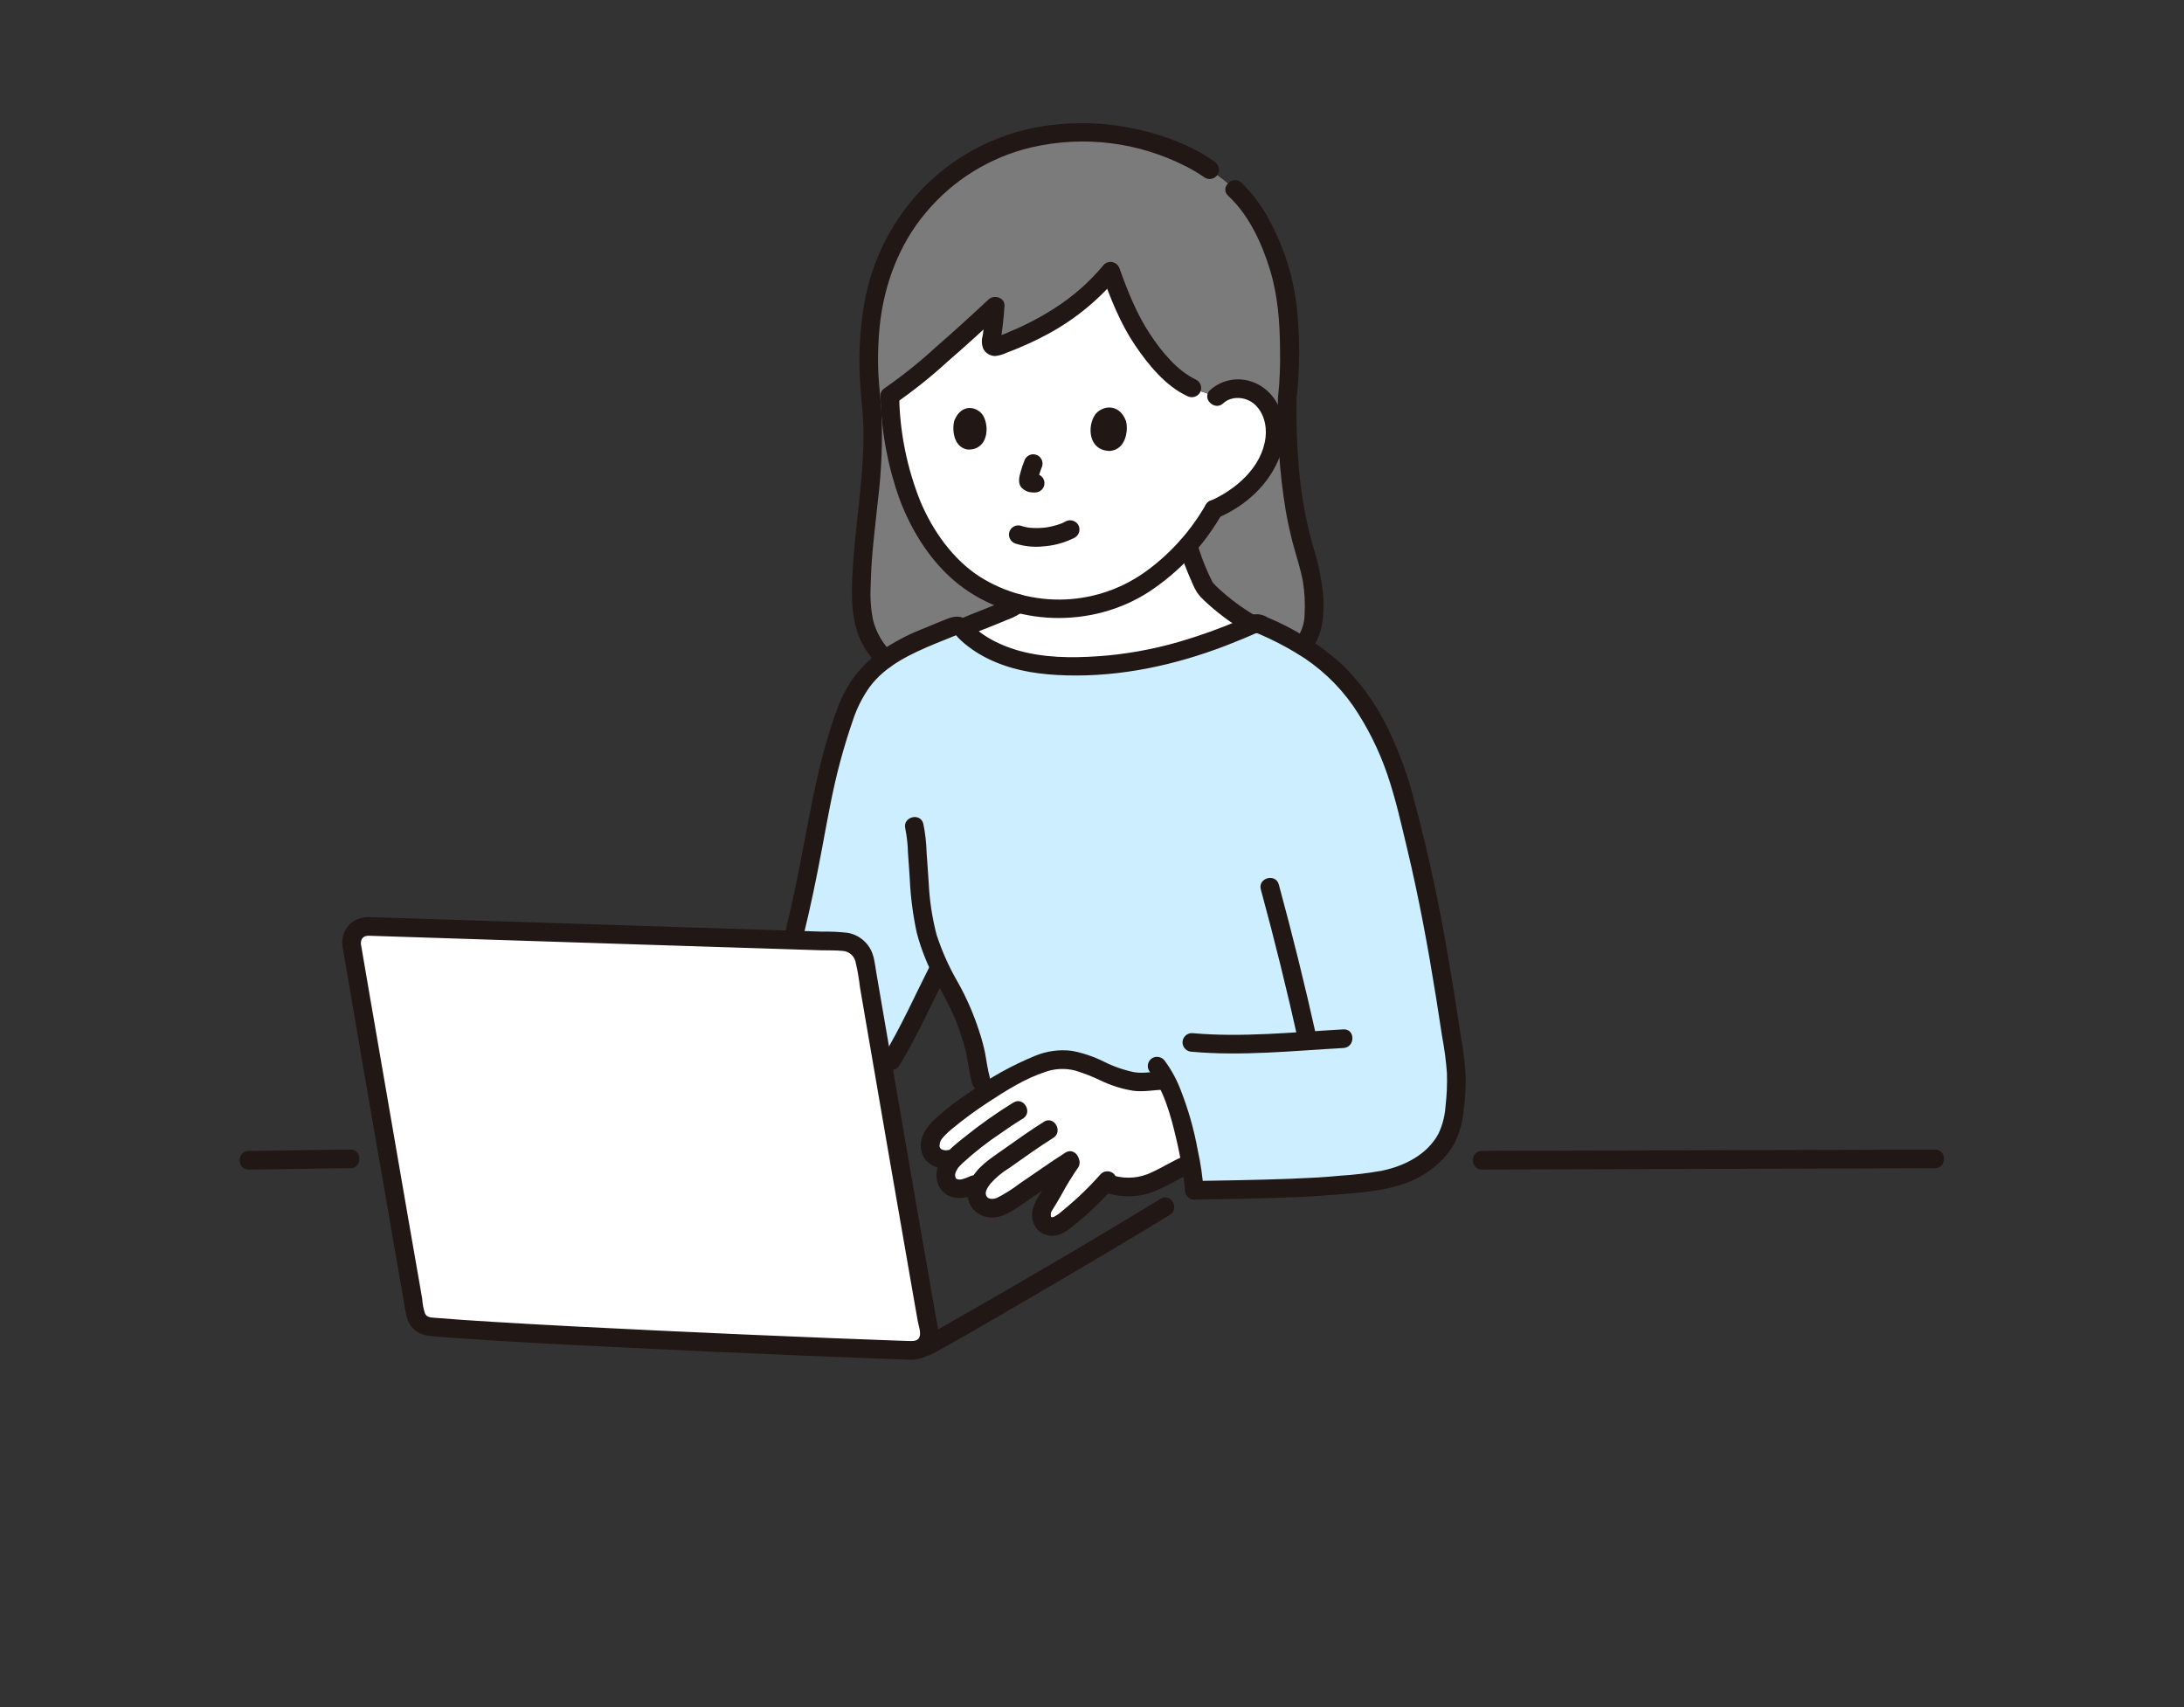<svg width="174" height="136" viewBox="0 0 174 136" fill="none" xmlns="http://www.w3.org/2000/svg">
<rect x="0" y="0" width="174" height="136" fill="#333333" stroke="none"/>
<g clip-path="url(#clip0_1790_632)">
<path d="M115.945 84.61C114.639 75.878 113.745 70.447 111.546 62.472C110.764 59.828 109.531 57.339 107.901 55.115C107.097 54.085 106.157 53.167 105.108 52.387C103.645 51.3 102.049 50.405 100.358 49.724C100.281 49.691 100.197 49.674 100.112 49.675C100.027 49.676 99.944 49.694 99.867 49.728C94.725 51.998 89.315 53.531 83.096 52.95C81.017 52.757 78.238 51.868 76.663 50.06C76.58 49.965 76.469 49.898 76.347 49.868C76.224 49.838 76.095 49.846 75.977 49.892C74.829 50.338 73.731 50.8 72.607 51.299C71.636 51.748 70.729 52.324 69.912 53.014C68.71 54.049 67.817 55.396 67.331 56.906C66.424 59.493 65.726 62.15 65.243 64.85C64.633 68.194 64.098 71.112 63.281 74.401C63.281 74.401 63.245 74.591 63.187 74.896C64.808 74.947 66.162 74.989 67.134 75.02C67.562 75.032 67.973 75.193 68.296 75.474C68.619 75.755 68.835 76.14 68.907 76.562C69.38 79.334 69.862 82.141 70.361 85.042C70.384 85.173 70.406 85.303 70.429 85.434C72.285 82.619 73.473 79.787 74.857 77.075C75.414 78.205 76.059 79.295 76.586 80.44C76.906 81.151 77.171 81.887 77.376 82.64C77.416 82.782 77.464 82.922 77.517 83.06C77.862 83.954 77.814 85.475 78.496 87.087C79.442 86.473 80.421 85.909 81.426 85.398C82.686 84.758 84.096 84.189 85.473 84.485C87.23 84.866 88.083 85.642 89.828 86.069C91.103 86.383 91.796 86.069 92.898 86.063C94.445 89.041 95.113 93.989 95.143 94.832C96.701 94.809 103.96 94.694 106.312 94.455C108.166 94.266 110.067 94.225 111.804 93.552C112.28 93.368 112.736 93.138 113.165 92.864C114.34 92.165 115.217 91.057 115.628 89.752C116.005 88.066 116.112 86.33 115.945 84.61Z" fill="#CDEEFF"/>
<path d="M78.404 49.333C79.057 49.077 79.765 48.796 80.629 48.414C80.816 48.329 80.99 48.218 81.145 48.083C83.436 48.697 85.853 48.649 88.118 47.944C90.087 47.299 91.882 46.212 93.367 44.766C93.821 44.355 94.251 43.918 94.657 43.459C94.986 44.576 95.412 45.661 95.933 46.703C96.23 47.305 98.562 49.097 99.771 49.772C94.658 52.017 89.276 53.528 83.097 52.951C81.018 52.757 78.239 51.868 76.664 50.061C76.658 50.054 76.652 50.048 76.647 50.042L76.671 50.033C77.255 49.781 77.807 49.567 78.404 49.333Z" fill="white"/>
<path d="M76.681 26.775C77.567 25.979 78.443 25.172 79.288 24.383C79.223 25.345 79.12 26.272 78.964 27.238C78.954 27.294 78.959 27.352 78.978 27.405C78.997 27.458 79.03 27.506 79.073 27.543C79.116 27.58 79.167 27.605 79.223 27.616C79.278 27.628 79.336 27.624 79.39 27.607C83.001 26.378 86.324 24.269 88.482 21.605C89.011 23.061 89.623 24.486 90.316 25.872C91.182 27.58 93.363 30.534 95.279 31.041C95.781 31.231 96.435 31.418 96.936 31.607C97.78 30.782 99.232 30.78 100.194 31.462C100.662 31.825 101.033 32.297 101.277 32.836C101.521 33.375 101.628 33.966 101.592 34.556C101.504 35.741 101.067 36.873 100.335 37.809C99.395 39.046 98.141 40.007 96.702 40.592C95.82 42.153 94.695 43.562 93.368 44.767C91.883 46.212 90.088 47.299 88.118 47.944C85.854 48.649 83.437 48.697 81.146 48.083C79.913 47.761 78.736 47.251 77.659 46.57C76.418 45.741 75.343 44.686 74.49 43.462C73.42 42.006 72.601 40.382 72.066 38.656C71.557 37.093 71.221 35.478 71.065 33.842C70.957 32.913 70.914 32.127 70.897 31.559C71.233 31.312 71.661 30.972 72.047 30.701C73.558 29.521 75.136 28.164 76.681 26.775Z" fill="white"/>
<path d="M75.358 93.693C75.357 93.658 75.356 93.621 75.358 93.587C75.367 93.232 75.502 92.892 75.738 92.629L76.012 92.28L75.656 92.355C75.396 92.418 75.124 92.401 74.874 92.308C74.624 92.215 74.407 92.049 74.251 91.832C73.991 91.449 74.155 90.802 74.27 90.57C74.457 90.257 74.689 89.974 74.96 89.729C75.272 89.419 76.627 88.383 76.98 88.126C78.387 87.099 79.874 86.187 81.426 85.397C82.685 84.757 84.096 84.188 85.473 84.484C87.23 84.865 88.082 85.641 89.827 86.068C91.056 86.371 91.745 86.092 92.778 86.064C93.793 88.019 94.429 90.821 94.756 92.756L94.541 92.819C94.1 93.005 92.984 93.697 91.699 94.23C91.125 94.466 90.511 94.586 89.891 94.584C89.271 94.581 88.658 94.455 88.086 94.214C87.078 95.335 85.976 96.367 84.792 97.299C84.571 97.476 83.841 98.013 83.245 97.508C82.853 97.176 82.945 96.416 83.138 96.121C84.066 94.695 84.463 93.638 85.491 92.325C83.786 93.384 82.146 94.624 80.448 95.7C79.896 96.049 79.435 96.353 78.791 96.24C78.502 96.195 78.24 96.043 78.056 95.815C77.873 95.587 77.779 95.3 77.795 95.007C77.829 94.695 77.943 94.397 78.126 94.141L77.614 94.379C77.302 94.539 76.967 94.65 76.621 94.707C76.444 94.734 76.263 94.722 76.091 94.671C75.919 94.62 75.76 94.533 75.625 94.414C75.46 94.209 75.366 93.956 75.358 93.693Z" fill="white"/>
<path d="M28.018 75.295C29.509 84.023 31.083 93.121 33.09 104.641C33.138 104.919 33.276 105.173 33.483 105.365C33.69 105.555 33.954 105.673 34.235 105.699C41.159 106.315 64.575 107.329 72.717 107.593C72.906 107.599 73.095 107.562 73.269 107.486C73.443 107.41 73.598 107.296 73.722 107.152C73.846 107.009 73.937 106.84 73.988 106.657C74.038 106.473 74.047 106.282 74.014 106.094C72.01 94.622 70.418 85.412 68.908 76.563C68.836 76.141 68.621 75.757 68.298 75.476C67.975 75.195 67.564 75.034 67.136 75.02C60.459 74.819 35.78 74.016 29.315 73.807C29.126 73.801 28.938 73.837 28.765 73.912C28.592 73.988 28.438 74.101 28.313 74.243C28.189 74.386 28.098 74.554 28.047 74.736C27.996 74.917 27.986 75.109 28.018 75.295Z" fill="white"/>
<path d="M68.692 48.71C68.83 50.163 69.486 51.518 70.539 52.529C71.18 52.043 71.874 51.63 72.608 51.299C73.732 50.8 74.83 50.338 75.978 49.892C76.096 49.846 76.225 49.838 76.348 49.868C76.47 49.898 76.581 49.965 76.664 50.061C76.666 50.052 76.653 50.048 76.647 50.042L76.671 50.032C77.255 49.781 77.807 49.568 78.403 49.333C79.057 49.077 79.765 48.796 80.628 48.414C80.815 48.329 80.989 48.217 81.145 48.083C79.911 47.761 78.734 47.251 77.657 46.57C76.416 45.74 75.341 44.686 74.488 43.461C73.418 42.006 72.599 40.382 72.064 38.656C71.555 37.093 71.22 35.478 71.063 33.841C70.955 32.913 70.912 32.127 70.895 31.559C71.231 31.312 71.66 30.971 72.045 30.7C73.556 29.521 75.134 28.163 76.679 26.775C77.566 25.979 78.441 25.172 79.287 24.383C79.221 25.345 79.118 26.271 78.962 27.238C78.952 27.294 78.957 27.351 78.976 27.405C78.996 27.458 79.028 27.506 79.071 27.543C79.114 27.58 79.165 27.605 79.221 27.616C79.276 27.627 79.334 27.624 79.388 27.606C82.999 26.378 86.322 24.269 88.48 21.604C89.009 23.061 89.621 24.486 90.314 25.872C91.181 27.579 93.361 30.534 95.277 31.041C95.779 31.23 96.433 31.417 96.935 31.606C97.778 30.782 99.23 30.779 100.193 31.462C100.66 31.825 101.031 32.297 101.275 32.836C101.519 33.375 101.627 33.965 101.59 34.556C101.502 35.741 101.065 36.873 100.333 37.809C99.394 39.046 98.139 40.007 96.7 40.592C96.12 41.616 95.434 42.576 94.655 43.458L94.657 43.459C94.985 44.576 95.412 45.661 95.932 46.703C96.229 47.305 98.56 49.096 99.768 49.771C99.801 49.757 99.834 49.743 99.867 49.728C99.944 49.694 100.027 49.676 100.112 49.675C100.196 49.675 100.281 49.691 100.358 49.724C101.54 50.217 102.682 50.799 103.776 51.465C104.645 50.45 104.673 49.34 104.69 48.58C104.73 47.119 104.514 45.662 104.051 44.276C103.477 42.372 102.424 38.508 102.559 31.675C102.803 29.703 102.712 26.838 102.667 25.736C102.513 21.919 100.899 17.604 98.451 15.152C98.428 15.129 98.401 15.104 98.374 15.08C97.74 14.519 97.072 13.999 96.374 13.523C96.327 13.488 96.281 13.456 96.229 13.423C95.261 12.775 94.217 12.247 93.121 11.851C90.873 10.972 88.478 10.533 86.064 10.559C82.069 10.509 78.19 11.901 75.139 14.479C71.108 18.038 68.688 22.991 69.309 31.081C70.179 37.154 68.24 43.703 68.692 48.71Z" fill="#7B7B7B"/>
<path d="M71.061 52.006C70.334 51.294 69.814 50.398 69.558 49.414C69.377 48.507 69.313 47.581 69.368 46.658C69.404 44.392 69.708 42.138 69.941 39.886C70.235 37.514 70.329 35.122 70.221 32.735C70.143 31.555 69.982 30.394 69.959 29.208C69.936 28.147 69.977 27.085 70.081 26.029C70.419 22.704 71.621 19.465 73.779 16.918C75.936 14.342 78.865 12.53 82.133 11.751C86.32 10.77 90.719 11.312 94.542 13.283C95.048 13.542 95.536 13.836 96.003 14.162C96.173 14.26 96.375 14.287 96.565 14.237C96.755 14.187 96.918 14.065 97.019 13.896C97.113 13.725 97.138 13.524 97.089 13.336C97.039 13.147 96.919 12.984 96.753 12.882C95.001 11.611 92.81 10.809 90.713 10.325C88.389 9.789 85.988 9.671 83.623 9.976C79.819 10.459 76.287 12.202 73.589 14.926C71.121 17.461 69.472 20.679 68.858 24.163C68.48 26.356 68.376 28.587 68.549 30.805C68.635 32.056 68.796 33.283 68.796 34.541C68.796 35.8 68.72 37.051 68.61 38.301C68.405 40.677 68.066 43.042 67.931 45.423C67.813 47.519 67.762 49.751 68.878 51.611C69.198 52.136 69.579 52.62 70.014 53.054C70.687 53.735 71.736 52.685 71.064 52.004L71.061 52.006Z" fill="#211715"/>
<path d="M97.851 15.604C99.498 17.12 100.532 19.374 101.175 21.477C101.804 23.535 101.958 25.606 101.98 27.744C102.011 29.056 101.958 30.369 101.82 31.673L102.563 30.931H102.56C102.364 30.934 102.177 31.013 102.038 31.152C101.899 31.291 101.82 31.477 101.817 31.673C101.737 34.66 101.939 37.648 102.42 40.596C102.574 41.493 102.766 42.383 102.996 43.265C103.266 44.294 103.62 45.3 103.806 46.351C103.941 47.186 103.986 48.034 103.941 48.88C103.948 49.622 103.707 50.346 103.257 50.937C103.123 51.079 103.048 51.267 103.048 51.462C103.048 51.657 103.123 51.845 103.257 51.987C103.397 52.125 103.585 52.202 103.782 52.202C103.978 52.202 104.167 52.125 104.307 51.987C105.382 50.679 105.516 49.093 105.419 47.46C105.29 46.104 105.013 44.767 104.592 43.471C104.041 41.5 103.672 39.482 103.492 37.442C103.323 35.524 103.259 33.599 103.302 31.673L102.56 32.416H102.563C102.759 32.411 102.944 32.331 103.082 32.193C103.221 32.054 103.3 31.869 103.306 31.673C103.543 29.503 103.567 27.314 103.379 25.139C103.178 22.587 102.464 20.101 101.279 17.831C100.678 16.612 99.873 15.503 98.902 14.551C98.2 13.905 97.147 14.954 97.852 15.601L97.851 15.604Z" fill="#211715"/>
<path d="M100.451 70.864C101.549 74.9 102.552 78.96 103.458 83.044C103.665 83.977 105.098 83.582 104.89 82.649C103.984 78.565 102.981 74.505 101.883 70.47C101.632 69.549 100.199 69.939 100.451 70.864Z" fill="#211715"/>
<path d="M94.954 83.794C98.958 84.153 103.028 83.717 107.031 83.496C107.982 83.444 107.988 81.958 107.031 82.011C103.03 82.232 98.958 82.668 94.954 82.309C94.757 82.31 94.569 82.389 94.43 82.529C94.291 82.667 94.212 82.855 94.211 83.052C94.215 83.248 94.294 83.434 94.433 83.573C94.571 83.711 94.757 83.79 94.954 83.794Z" fill="#211715"/>
<path d="M72.126 66.015C72.253 66.647 72.324 67.289 72.338 67.933C72.395 68.648 72.436 69.364 72.485 70.081C72.552 71.502 72.737 72.915 73.037 74.306C73.401 75.685 73.936 77.013 74.631 78.259C75.274 79.482 75.965 80.681 76.404 81.998C76.652 82.668 76.854 83.355 77.008 84.054C77.149 84.811 77.245 85.57 77.446 86.317C77.693 87.239 79.127 86.848 78.878 85.922C78.698 85.253 78.597 84.573 78.481 83.89C78.36 83.304 78.203 82.727 78.011 82.16C77.577 80.804 77.007 79.495 76.309 78.253C75.611 77.053 75.043 75.781 74.614 74.46C74.266 73.121 74.058 71.749 73.991 70.367C73.933 69.556 73.889 68.744 73.824 67.933C73.804 67.156 73.716 66.382 73.559 65.621C73.314 64.698 71.881 65.09 72.127 66.016L72.126 66.015Z" fill="#211715"/>
<path d="M74.15 76.827C72.91 79.275 71.799 81.789 70.373 84.14C69.875 84.959 71.159 85.706 71.655 84.889C73.082 82.537 74.192 80.025 75.432 77.577C75.863 76.726 74.582 75.973 74.15 76.827Z" fill="#211715"/>
<path d="M93.943 43.656C94.211 44.577 94.548 45.477 94.948 46.349C95.066 46.655 95.213 46.949 95.388 47.227C95.553 47.453 95.741 47.663 95.947 47.852C96.959 48.803 98.074 49.638 99.272 50.34C100.097 50.825 100.845 49.542 100.021 49.058C98.951 48.433 97.953 47.692 97.047 46.848C96.881 46.695 96.725 46.532 96.579 46.36C96.629 46.419 96.655 46.484 96.605 46.384C96.581 46.334 96.553 46.285 96.528 46.236C96.433 46.042 96.343 45.847 96.253 45.65C95.902 44.877 95.608 44.078 95.375 43.261C95.116 42.342 93.683 42.733 93.943 43.656Z" fill="#211715"/>
<path d="M77.044 50.674L77.165 50.623C77.356 50.541 77.085 50.654 77.196 50.61C77.275 50.579 77.353 50.544 77.432 50.512C77.608 50.44 77.785 50.369 77.962 50.3C78.319 50.159 78.676 50.021 79.032 49.879C79.459 49.71 79.883 49.536 80.306 49.357C80.795 49.182 81.252 48.928 81.66 48.606C81.798 48.466 81.876 48.277 81.876 48.081C81.876 47.884 81.798 47.696 81.66 47.556C81.518 47.421 81.33 47.346 81.135 47.346C80.939 47.346 80.751 47.421 80.61 47.556C80.587 47.575 80.52 47.63 80.582 47.583C80.542 47.614 80.499 47.641 80.456 47.667C80.352 47.728 80.243 47.781 80.132 47.827C80.028 47.873 79.924 47.918 79.819 47.963L79.63 48.043L79.588 48.061C79.209 48.219 78.829 48.373 78.447 48.522C77.727 48.806 77.006 49.086 76.296 49.392C76.125 49.491 76.002 49.654 75.952 49.845C75.902 50.035 75.93 50.238 76.029 50.408C76.132 50.573 76.295 50.693 76.484 50.743C76.673 50.792 76.873 50.768 77.044 50.674Z" fill="#211715"/>
<path d="M97.46 32.13C98.106 31.531 99.176 31.601 99.848 32.125C100.652 32.753 100.943 33.869 100.827 34.848C100.541 37.253 98.425 39.035 96.341 39.944C96.172 40.045 96.049 40.208 95.999 40.398C95.949 40.588 95.977 40.79 96.074 40.96C96.177 41.127 96.34 41.247 96.529 41.297C96.719 41.346 96.919 41.321 97.091 41.227C99.282 40.27 101.161 38.561 101.994 36.282C102.78 34.13 102.14 31.322 99.824 30.442C99.251 30.223 98.629 30.167 98.027 30.279C97.424 30.392 96.865 30.669 96.41 31.08C95.708 31.732 96.759 32.78 97.46 32.13Z" fill="#211715"/>
<path d="M70.153 31.613C70.217 34.397 70.73 37.152 71.671 39.773C72.635 42.345 74.214 44.861 76.398 46.573C80.688 49.934 86.988 50.1 91.534 47.154C93.934 45.576 95.926 43.452 97.348 40.956C97.823 40.126 96.54 39.376 96.066 40.207C94.916 42.218 93.367 43.972 91.515 45.362C89.597 46.818 87.281 47.654 84.875 47.758C82.469 47.862 80.089 47.229 78.053 45.943C75.918 44.563 74.326 42.304 73.344 39.988C72.271 37.324 71.693 34.486 71.638 31.613C71.604 30.661 70.119 30.654 70.153 31.613Z" fill="#211715"/>
<path d="M87.795 21.885C88.48 23.785 89.258 25.766 90.394 27.45C91.45 29.016 92.83 30.736 94.582 31.552C94.753 31.646 94.954 31.671 95.143 31.621C95.332 31.572 95.495 31.451 95.598 31.286C95.696 31.115 95.723 30.913 95.673 30.723C95.623 30.533 95.501 30.37 95.331 30.27C93.772 29.543 92.549 28.017 91.618 26.614C90.583 25.054 89.86 23.243 89.228 21.49C89.171 21.303 89.044 21.145 88.875 21.049C88.705 20.952 88.504 20.925 88.314 20.972C88.125 21.026 87.965 21.151 87.868 21.322C87.771 21.493 87.745 21.695 87.795 21.885H87.795Z" fill="#211715"/>
<path d="M87.951 21.082C86.837 22.43 85.52 23.596 84.048 24.539C83.288 25.031 82.497 25.476 81.682 25.869C81.268 26.07 80.849 26.259 80.422 26.432C79.996 26.635 79.55 26.794 79.092 26.907H79.487C79.622 27.322 79.698 27.422 79.714 27.207C79.722 27.156 79.73 27.105 79.738 27.055C79.756 26.93 79.774 26.804 79.791 26.679C79.828 26.413 79.862 26.148 79.893 25.883C79.951 25.384 79.995 24.883 80.03 24.382C80.078 23.707 79.203 23.446 78.761 23.856C77.369 25.155 75.965 26.439 74.527 27.686C73.256 28.856 71.906 29.936 70.485 30.919C69.686 31.437 70.429 32.723 71.235 32.202C72.721 31.177 74.134 30.052 75.466 28.834C76.944 27.557 78.384 26.239 79.811 24.908L78.543 24.382C78.488 25.169 78.411 25.955 78.292 26.736C78.187 27.088 78.206 27.466 78.346 27.806C78.439 27.974 78.576 28.114 78.741 28.212C78.907 28.311 79.095 28.363 79.287 28.365C79.606 28.33 79.915 28.24 80.204 28.101C80.532 27.979 80.857 27.849 81.18 27.713C81.802 27.452 82.414 27.171 83.013 26.859C85.307 25.703 87.344 24.095 89.001 22.131C89.135 21.989 89.21 21.802 89.21 21.606C89.21 21.411 89.135 21.223 89.001 21.081C88.861 20.944 88.672 20.866 88.476 20.866C88.279 20.866 88.09 20.944 87.95 21.081L87.951 21.082Z" fill="#211715"/>
<path d="M75.458 91.639C75.299 91.662 75.137 91.633 74.996 91.555C74.79 91.414 74.847 91.181 74.909 90.967C74.955 90.812 74.928 90.908 74.909 90.944C74.942 90.877 74.98 90.813 75.023 90.753C75.119 90.626 75.225 90.508 75.339 90.398C75.492 90.243 75.652 90.096 75.82 89.958C76.754 89.185 77.732 88.466 78.748 87.803C80.149 86.889 81.671 85.923 83.272 85.403C84.044 85.126 84.881 85.089 85.674 85.297C86.366 85.508 87.04 85.772 87.691 86.086C88.508 86.481 89.379 86.754 90.275 86.901C91.112 87.011 91.917 86.841 92.752 86.808C93.704 86.77 93.71 85.285 92.752 85.323C91.961 85.354 91.165 85.55 90.373 85.425C89.523 85.251 88.699 84.964 87.925 84.572C87.127 84.175 86.278 83.889 85.402 83.722C84.413 83.597 83.409 83.731 82.487 84.11C80.604 84.881 78.822 85.877 77.179 87.075C76.147 87.741 75.179 88.502 74.289 89.348C73.647 90.008 73.148 90.9 73.447 91.852C73.767 92.87 74.89 93.244 75.852 93.072C76.041 93.018 76.201 92.892 76.298 92.721C76.395 92.55 76.421 92.348 76.37 92.158C76.314 91.971 76.188 91.812 76.018 91.716C75.847 91.619 75.647 91.592 75.457 91.639H75.458Z" fill="#211715"/>
<path d="M80.74 87.839C79.369 88.682 78.053 89.613 76.801 90.626C75.719 91.486 74.226 92.632 74.701 94.224C74.787 94.525 74.955 94.796 75.187 95.006C75.419 95.216 75.705 95.357 76.013 95.412C76.719 95.543 77.355 95.31 77.99 95.019C78.158 94.918 78.281 94.755 78.331 94.565C78.381 94.375 78.354 94.173 78.256 94.003C78.153 93.836 77.99 93.716 77.801 93.666C77.612 93.616 77.411 93.641 77.24 93.736C77.061 93.821 76.874 93.89 76.683 93.94C76.567 93.977 76.443 93.986 76.323 93.963C76.29 93.955 76.135 93.892 76.186 93.917C76.228 93.939 76.159 93.888 76.145 93.861C76.096 93.745 76.083 93.618 76.107 93.495C76.099 93.563 76.136 93.39 76.145 93.365C76.127 93.416 76.211 93.242 76.238 93.203C76.279 93.138 76.365 92.953 76.439 92.913C76.395 92.937 76.317 93.055 76.409 92.959C76.439 92.925 76.47 92.889 76.501 92.855C76.572 92.78 76.647 92.707 76.722 92.636C77.664 91.777 78.669 90.991 79.73 90.284C80.305 89.88 80.888 89.484 81.49 89.122C82.308 88.63 81.563 87.346 80.741 87.84L80.74 87.839Z" fill="#211715"/>
<path d="M83.167 89.374C82.045 90.079 80.966 90.847 79.886 91.614C78.902 92.313 77.833 92.966 77.299 94.102C76.791 95.18 77.175 96.466 78.35 96.888C79.613 97.343 80.779 96.385 81.764 95.726C83.055 94.863 84.312 93.951 85.623 93.118C86.428 92.607 85.685 91.32 84.874 91.835C83.642 92.619 82.457 93.471 81.248 94.287C80.681 94.723 80.074 95.106 79.436 95.432C79.153 95.553 78.737 95.57 78.59 95.295C78.425 94.985 78.656 94.64 78.898 94.317C79.332 93.821 79.84 93.396 80.406 93.058C81.562 92.237 82.715 91.41 83.916 90.655C84.723 90.147 83.978 88.86 83.166 89.372L83.167 89.374Z" fill="#211715"/>
<path d="M84.63 92.242C84.112 92.987 83.638 93.762 83.21 94.562C82.787 95.307 82.163 96.014 82.235 96.923C82.245 97.175 82.313 97.423 82.434 97.644C82.556 97.866 82.728 98.056 82.936 98.2C83.15 98.335 83.391 98.419 83.642 98.448C83.894 98.476 84.148 98.448 84.387 98.363C84.755 98.225 85.095 98.022 85.39 97.762C85.775 97.453 86.152 97.135 86.523 96.809C87.311 96.114 88.055 95.37 88.75 94.582C88.885 94.44 88.96 94.252 88.96 94.057C88.96 93.861 88.885 93.673 88.75 93.532C88.61 93.395 88.421 93.317 88.225 93.317C88.028 93.317 87.84 93.395 87.7 93.532C87.17 94.132 86.614 94.707 86.029 95.256C85.726 95.539 85.416 95.816 85.099 96.085C84.946 96.215 84.793 96.345 84.638 96.472C84.552 96.543 84.466 96.613 84.38 96.683C84.345 96.716 84.307 96.747 84.267 96.773C84.314 96.75 84.414 96.669 84.307 96.742C84.207 96.811 84.103 96.874 83.995 96.932C83.885 96.991 84.057 96.93 83.93 96.954C83.886 96.962 83.844 96.978 83.8 96.985C83.904 96.967 83.827 96.998 83.794 96.976C83.801 96.981 83.957 97.036 83.784 96.974C83.78 96.974 83.679 96.927 83.735 96.957C83.82 97.001 83.688 96.87 83.77 97.002C83.725 96.929 83.73 96.862 83.743 96.967C83.734 96.938 83.726 96.908 83.72 96.878C83.709 96.824 83.71 96.839 83.722 96.924L83.718 96.862C83.718 96.801 83.718 96.738 83.72 96.677C83.723 96.536 83.724 96.667 83.717 96.695C83.724 96.668 83.727 96.639 83.736 96.612C83.744 96.585 83.752 96.559 83.758 96.533C83.784 96.409 83.754 96.545 83.738 96.57C83.788 96.49 83.837 96.408 83.888 96.328C84.107 95.983 84.314 95.63 84.515 95.276C84.937 94.488 85.404 93.725 85.914 92.991C86.012 92.821 86.038 92.618 85.989 92.428C85.939 92.238 85.816 92.076 85.647 91.975C85.476 91.88 85.275 91.855 85.086 91.905C84.897 91.954 84.734 92.075 84.632 92.242L84.63 92.242Z" fill="#211715"/>
<path d="M88.327 95.092C89.621 95.465 91.004 95.363 92.228 94.806C93.15 94.409 93.998 93.86 94.916 93.461C95.085 93.362 95.208 93.198 95.258 93.008C95.308 92.818 95.28 92.616 95.183 92.445C95.079 92.279 94.917 92.159 94.728 92.109C94.538 92.059 94.338 92.085 94.166 92.179C93.351 92.533 92.595 93.021 91.784 93.389C90.832 93.858 89.74 93.955 88.721 93.661C87.803 93.387 87.412 94.82 88.327 95.092Z" fill="#211715"/>
<path d="M63.998 74.6C64.566 72.305 65.042 69.99 65.478 67.667C65.913 65.35 66.311 63.03 66.921 60.749C67.224 59.615 67.567 58.492 67.951 57.381C68.26 56.438 68.708 55.547 69.282 54.738C70.562 52.997 72.615 52.072 74.548 51.265C75.043 51.059 75.546 50.874 76.038 50.663C76.141 50.619 76.258 50.613 76.121 50.568C76.165 50.582 76.256 50.717 76.288 50.751C76.466 50.94 76.657 51.119 76.857 51.285C77.584 51.882 78.395 52.369 79.264 52.73C81.079 53.502 82.993 53.752 84.953 53.807C89.306 53.928 93.602 52.995 97.653 51.443C98.099 51.271 98.544 51.093 98.985 50.909C99.245 50.801 99.504 50.691 99.764 50.579C100.082 50.442 100.06 50.397 100.366 50.531C101.378 50.968 102.358 51.473 103.302 52.042C105.077 53.105 106.607 54.53 107.794 56.224C108.945 57.916 109.863 59.755 110.526 61.69C111.194 63.64 111.647 65.685 112.126 67.688C113.05 71.558 113.771 75.469 114.4 79.398C114.572 80.475 114.74 81.553 114.903 82.632C115.083 83.58 115.208 84.539 115.278 85.501C115.305 86.385 115.266 87.269 115.164 88.147C115.116 88.899 114.926 89.636 114.604 90.319C113.713 91.983 111.919 92.884 110.139 93.264C109.011 93.468 107.872 93.604 106.728 93.673C106.142 93.727 105.557 93.778 104.969 93.812C102.11 93.974 99.245 94.02 96.382 94.07C95.969 94.077 95.557 94.084 95.144 94.09L95.887 94.832C95.813 93.755 95.658 92.684 95.423 91.63C95.13 90.004 94.679 88.411 94.076 86.872C93.766 86.048 93.346 85.27 92.828 84.558C92.724 84.393 92.561 84.273 92.373 84.224C92.184 84.174 91.984 84.198 91.812 84.291C91.643 84.392 91.52 84.555 91.47 84.745C91.42 84.935 91.447 85.137 91.546 85.308C92.73 86.843 93.268 88.842 93.706 90.703C93.916 91.592 94.091 92.489 94.233 93.392C94.261 93.573 94.287 93.754 94.312 93.934C94.285 93.743 94.32 93.999 94.324 94.034C94.333 94.104 94.342 94.175 94.35 94.245C94.372 94.441 94.394 94.637 94.402 94.833C94.405 95.029 94.484 95.216 94.623 95.355C94.761 95.493 94.948 95.573 95.144 95.575C97.855 95.535 100.568 95.483 103.277 95.377C104.713 95.32 106.137 95.21 107.568 95.085C109.777 94.892 112.05 94.606 113.893 93.263C114.715 92.692 115.396 91.941 115.888 91.069C116.287 90.254 116.533 89.373 116.612 88.47C116.733 87.554 116.786 86.63 116.77 85.706C116.713 84.685 116.59 83.669 116.401 82.664C115.768 78.484 115.102 74.307 114.213 70.173C113.769 68.109 113.276 66.056 112.734 64.014C112.219 61.926 111.483 59.901 110.539 57.97C109.609 56.04 108.338 54.295 106.787 52.817C105.068 51.298 103.109 50.074 100.99 49.194C100.733 49.025 100.431 48.935 100.123 48.935C99.814 48.935 99.513 49.025 99.255 49.194C98.755 49.413 98.252 49.622 97.746 49.822C96.735 50.223 95.71 50.59 94.671 50.911C92.587 51.572 90.439 52.011 88.263 52.221C86.171 52.407 83.937 52.466 81.874 52.013C80.976 51.824 80.105 51.522 79.283 51.112C78.875 50.907 78.484 50.668 78.115 50.398C77.742 50.119 77.456 49.768 77.112 49.462C76.634 49.039 76.066 49.067 75.508 49.286C74.905 49.523 74.306 49.768 73.71 50.022C72.623 50.436 71.579 50.959 70.597 51.583C69.668 52.183 68.842 52.929 68.15 53.792C67.515 54.645 67.013 55.59 66.66 56.594C64.976 61.182 64.359 66.022 63.354 70.778C63.111 71.926 62.849 73.068 62.568 74.206C62.338 75.135 63.77 75.53 64 74.601L63.998 74.6Z" fill="#211715"/>
<path d="M92.454 95.51C87.056 98.82 81.578 102.009 76.079 105.149C75.193 105.655 74.308 106.165 73.409 106.648C72.567 107.1 73.316 108.383 74.159 107.93C76.156 106.857 78.11 105.7 80.072 104.565C83.01 102.863 85.939 101.144 88.858 99.41C90.311 98.545 91.759 97.672 93.203 96.792C94.016 96.293 93.271 95.008 92.454 95.51H92.454Z" fill="#211715"/>
<path d="M27.302 75.492C28.318 81.442 29.343 87.39 30.375 93.338C30.969 96.769 31.566 100.199 32.163 103.63C32.305 104.444 32.341 105.331 32.998 105.923C33.462 106.342 34.018 106.424 34.616 106.474C35.303 106.531 35.99 106.582 36.678 106.628C40.855 106.918 45.041 107.129 49.224 107.335C54.069 107.575 58.915 107.794 63.763 107.993C65.779 108.075 67.796 108.155 69.812 108.231C70.614 108.261 71.415 108.289 72.216 108.316C72.745 108.383 73.282 108.296 73.763 108.065C74.072 107.885 74.328 107.627 74.506 107.317C74.683 107.007 74.776 106.656 74.776 106.298C74.742 105.856 74.674 105.417 74.571 104.985L74.324 103.565C74.167 102.665 74.01 101.764 73.853 100.864C73.561 99.186 73.269 97.507 72.977 95.829C72.428 92.67 71.882 89.511 71.337 86.353C70.828 83.395 70.32 80.438 69.814 77.48C69.698 76.799 69.65 76.07 69.266 75.473C69.074 75.172 68.821 74.915 68.525 74.716C68.228 74.517 67.893 74.382 67.542 74.319C66.858 74.242 66.171 74.21 65.483 74.224C61.639 74.104 57.794 73.982 53.95 73.857C49.283 73.707 44.616 73.557 39.949 73.405L29.63 73.073C29.117 73.018 28.6 73.132 28.159 73.399C27.853 73.605 27.608 73.889 27.453 74.224C27.297 74.558 27.236 74.928 27.275 75.294C27.281 75.489 27.362 75.674 27.5 75.812C27.637 75.95 27.823 76.031 28.018 76.037C28.214 76.035 28.403 75.957 28.542 75.818C28.681 75.679 28.759 75.491 28.76 75.294C28.701 74.83 28.918 74.54 29.395 74.552C29.661 74.557 29.926 74.568 30.191 74.577L32.206 74.642L37.537 74.815C41.968 74.959 46.399 75.103 50.83 75.245C54.942 75.376 59.054 75.508 63.167 75.638L65.397 75.709C65.987 75.727 66.6 75.699 67.188 75.765C67.407 75.788 67.614 75.875 67.784 76.016C67.954 76.156 68.079 76.344 68.143 76.555C68.31 77.243 68.434 77.941 68.512 78.645C68.751 80.039 68.99 81.433 69.23 82.827C70.293 89.021 71.365 95.214 72.445 101.405C72.594 102.258 72.742 103.11 72.891 103.963L73.113 105.231C73.175 105.583 73.35 106.045 73.288 106.4C73.217 106.811 72.849 106.853 72.498 106.842L71.463 106.807C69.683 106.745 67.903 106.677 66.124 106.605C61.533 106.422 56.944 106.221 52.355 106.004C47.971 105.796 43.586 105.578 39.205 105.309C37.69 105.216 36.176 105.119 34.664 104.992C34.353 104.967 34.019 104.976 33.86 104.651C33.735 104.265 33.659 103.865 33.634 103.459C33.556 103.012 33.478 102.564 33.401 102.116C33.105 100.418 32.809 98.72 32.514 97.022C31.477 91.052 30.446 85.081 29.421 79.109C29.191 77.771 28.963 76.433 28.734 75.096C28.68 74.906 28.554 74.746 28.384 74.649C28.212 74.552 28.01 74.527 27.82 74.577C27.633 74.633 27.474 74.76 27.378 74.93C27.281 75.101 27.254 75.302 27.302 75.492Z" fill="#211715"/>
<path d="M118.064 93.18C119.319 93.18 120.574 93.174 121.829 93.17L130.124 93.145L140.128 93.114L149.015 93.087C150.666 93.083 152.314 93.078 153.962 93.074H154.161C155.117 93.074 155.118 91.589 154.161 91.589C152.74 91.589 151.318 91.596 149.897 91.6L141.343 91.625L131.325 91.656L122.665 91.683C121.174 91.687 119.679 91.661 118.188 91.696C118.147 91.696 118.105 91.696 118.064 91.696C117.108 91.696 117.107 93.181 118.064 93.181L118.064 93.18Z" fill="#211715"/>
<path d="M19.813 93.18C22.514 93.176 25.214 93.075 27.916 93.074C28.871 93.074 28.873 91.589 27.916 91.589C25.214 91.589 22.514 91.691 19.813 91.695C18.857 91.695 18.856 93.18 19.813 93.18Z" fill="#211715"/>
<path d="M81.602 36.739C81.499 36.994 81.41 37.253 81.336 37.518C81.207 37.958 81.05 38.512 81.419 38.885C81.501 38.963 81.592 39.029 81.692 39.082C81.792 39.138 81.9 39.179 82.012 39.206C82.163 39.232 82.316 39.242 82.469 39.237C82.666 39.235 82.854 39.157 82.995 39.02C83.135 38.881 83.213 38.692 83.213 38.495C83.213 38.298 83.135 38.109 82.995 37.97C82.854 37.834 82.666 37.757 82.469 37.754C82.389 37.758 82.308 37.757 82.228 37.752L82.425 37.778C82.385 37.771 82.345 37.76 82.307 37.745L82.484 37.82C82.427 37.795 82.374 37.763 82.325 37.725L82.475 37.841C82.473 37.839 82.471 37.837 82.469 37.835L82.586 37.985C82.583 37.982 82.581 37.978 82.579 37.974L82.654 38.151C82.651 38.142 82.648 38.133 82.647 38.123L82.674 38.321C82.671 38.282 82.672 38.242 82.678 38.204L82.652 38.401C82.691 38.164 82.751 37.93 82.831 37.703C82.893 37.511 82.955 37.318 83.033 37.133C83.059 37.037 83.066 36.937 83.053 36.839C83.041 36.741 83.008 36.646 82.958 36.56C82.909 36.476 82.844 36.402 82.766 36.343C82.688 36.285 82.6 36.241 82.505 36.217C82.411 36.192 82.313 36.186 82.216 36.199C82.12 36.212 82.026 36.245 81.942 36.294L81.792 36.41C81.701 36.501 81.635 36.614 81.601 36.738L81.602 36.739Z" fill="#211715"/>
<path d="M76.043 33.479C75.833 34.138 75.927 35.666 77.128 35.819C78.72 35.84 78.846 33.997 78.329 33.12C77.906 32.402 76.622 32.081 76.043 33.479Z" fill="#211715"/>
<path d="M89.705 33.534C89.904 34.231 89.732 35.822 88.417 35.93C86.683 35.883 86.63 33.955 87.233 33.062C87.727 32.33 89.138 32.051 89.705 33.534Z" fill="#211715"/>
<path d="M80.924 43.315C81.659 43.543 82.434 43.614 83.198 43.523C84.049 43.456 84.878 43.22 85.637 42.828C85.806 42.728 85.928 42.565 85.978 42.375C86.028 42.185 86.001 41.983 85.903 41.812C85.802 41.645 85.638 41.525 85.449 41.475C85.26 41.425 85.059 41.451 84.888 41.546C84.82 41.583 84.751 41.618 84.681 41.651C84.68 41.651 84.511 41.729 84.608 41.687C84.695 41.648 84.573 41.7 84.558 41.706C84.395 41.768 84.229 41.822 84.06 41.869C83.888 41.917 83.713 41.957 83.536 41.989C83.495 41.997 83.453 42.004 83.411 42.011C83.395 42.014 83.259 42.035 83.352 42.021C83.445 42.007 83.309 42.026 83.293 42.028C83.24 42.034 83.188 42.039 83.135 42.044C82.796 42.075 82.456 42.078 82.118 42.052C82.069 42.048 82.02 42.043 81.971 42.038C81.841 42.026 81.996 42.046 81.997 42.043C81.922 42.036 81.849 42.023 81.776 42.005C81.621 41.975 81.469 41.934 81.319 41.883C81.129 41.832 80.927 41.858 80.756 41.955C80.585 42.052 80.459 42.213 80.406 42.402C80.358 42.592 80.386 42.792 80.482 42.963C80.579 43.133 80.737 43.259 80.924 43.315Z" fill="#211715"/>
</g>
<defs>
<clipPath id="clip0_1790_632">
<rect width="136.588" height="116.502" fill="white" transform="translate(18.706 9.749)"/>
</clipPath>
</defs>
</svg>
